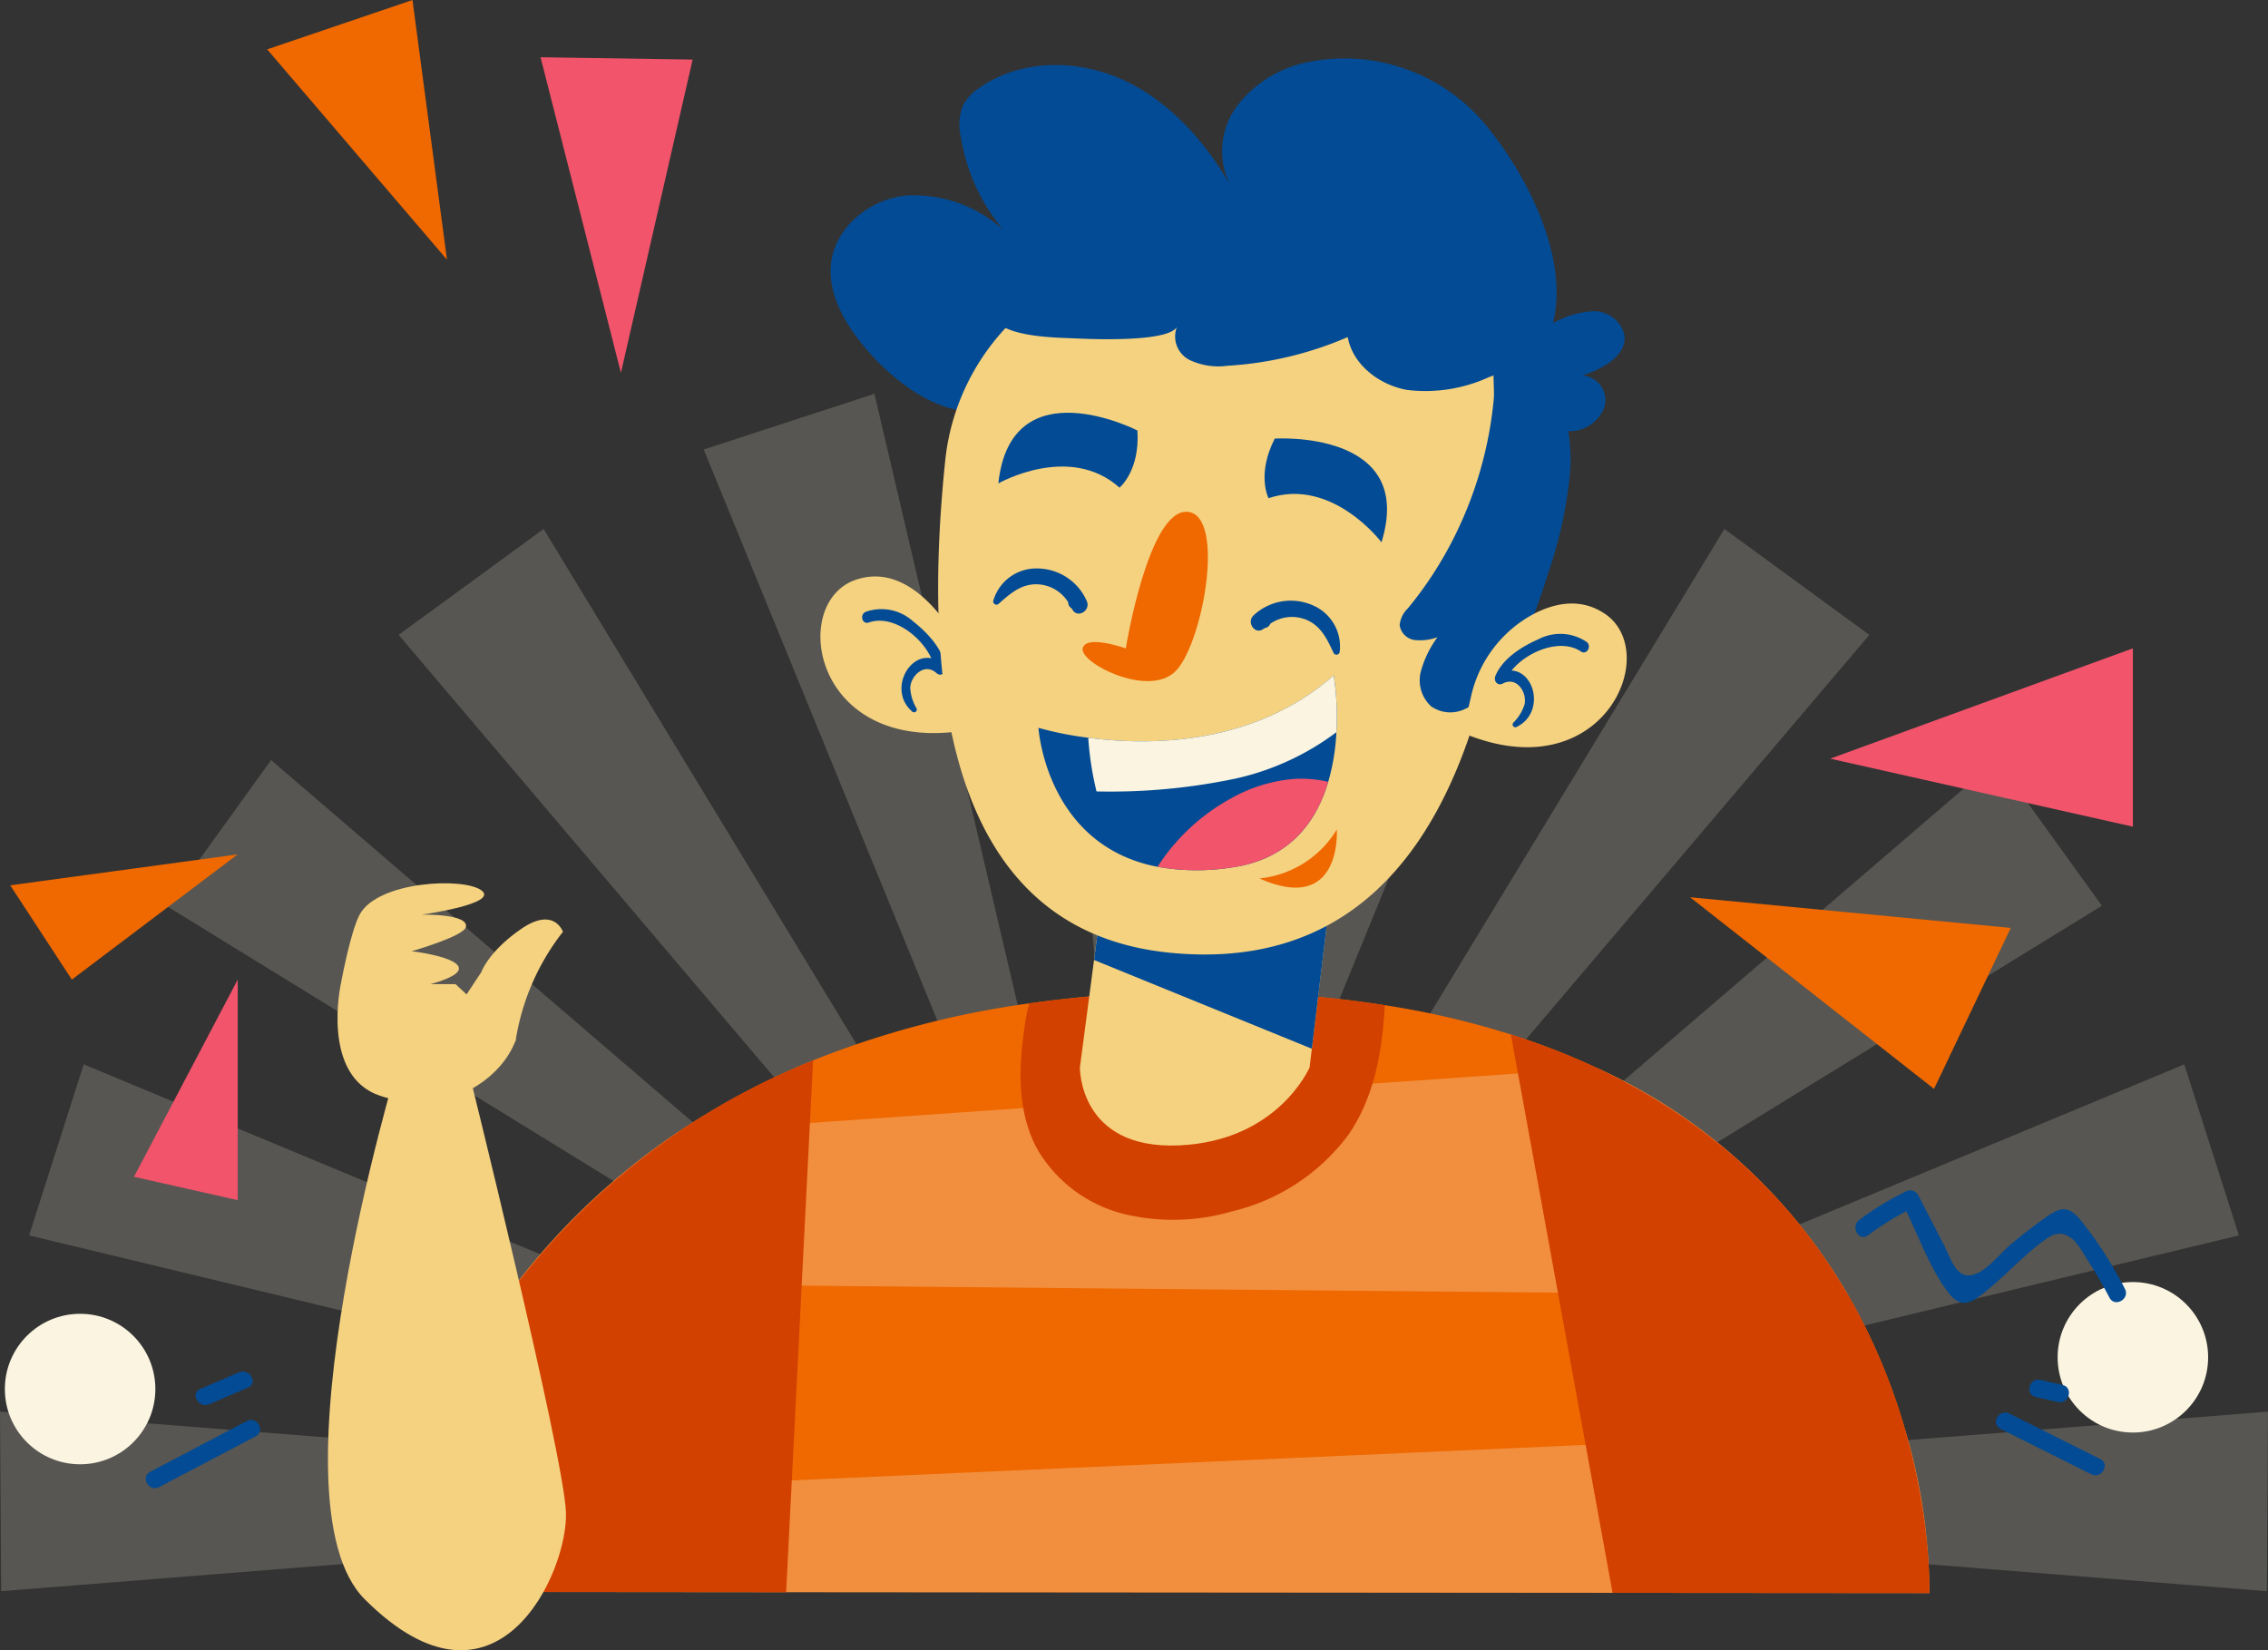 <svg xmlns="http://www.w3.org/2000/svg" width="209.216" height="152.249" viewBox="0 0 209.216 152.249">
  <rect x="0" y="0" width="209.216" height="152.249" fill="#333333" stroke="none"/>
  <g id="Group_903" data-name="Group 903" transform="translate(460.75 -44.823)">
    <g id="Group_894" data-name="Group 894" transform="translate(-460.75 78.766)" opacity="0.18">
      <path id="Path_428" data-name="Path 428" d="M-275.034,211.669l-8.932-104.552H-267.4Z" transform="translate(380.292 -107.117)" fill="#faf4e0"/>
      <g id="Group_893" data-name="Group 893" transform="translate(0 2.388)">
        <g id="Group_891" data-name="Group 891" transform="translate(104.608)">
          <path id="Path_429" data-name="Path 429" d="M-268.766,213.664-244.82,111.5l15.746,5.139Z" transform="translate(268.766 -111.5)" fill="#faf4e0"/>
          <path id="Path_430" data-name="Path 430" d="M-268.766,224.08l54.461-89.694,13.375,9.771Z" transform="translate(268.766 -121.916)" fill="#faf4e0"/>
          <path id="Path_431" data-name="Path 431" d="M-268.766,241.89l79.6-68.372,9.684,13.438Z" transform="translate(268.766 -139.726)" fill="#faf4e0"/>
          <path id="Path_432" data-name="Path 432" d="M-268.766,265.336l96.885-40.3,5.037,15.779Z" transform="translate(268.766 -163.171)" fill="#faf4e0"/>
          <path id="Path_433" data-name="Path 433" d="M-268.766,292.1l104.608-8.255-.107,16.563Z" transform="translate(268.766 -189.939)" fill="#faf4e0"/>
        </g>
        <g id="Group_892" data-name="Group 892">
          <path id="Path_434" data-name="Path 434" d="M-301.92,213.664-325.866,111.5l-15.746,5.139Z" transform="translate(406.528 -111.5)" fill="#faf4e0"/>
          <path id="Path_435" data-name="Path 435" d="M-325.427,224.08l-54.461-89.694-13.375,9.771Z" transform="translate(430.035 -121.916)" fill="#faf4e0"/>
          <path id="Path_436" data-name="Path 436" d="M-343.343,241.89l-79.6-68.372-9.684,13.438Z" transform="translate(447.951 -139.726)" fill="#faf4e0"/>
          <path id="Path_437" data-name="Path 437" d="M-353.9,265.336l-96.885-40.3-5.037,15.779Z" transform="translate(458.506 -163.171)" fill="#faf4e0"/>
          <path id="Path_438" data-name="Path 438" d="M-356.142,292.1l-104.608-8.255.107,16.563Z" transform="translate(460.75 -189.939)" fill="#faf4e0"/>
        </g>
      </g>
    </g>
    <g id="Group_902" data-name="Group 902" transform="translate(-460.681 50.169)">
      <g id="Group_898" data-name="Group 898" transform="translate(34.952 0)">
        <g id="Group_895" data-name="Group 895" transform="translate(0 86.137)">
          <path id="Path_439" data-name="Path 439" d="M-253.516,268.21l-29.227-.022-76.234-.06-37.5-.033a49.783,49.783,0,0,1,2.152-8.674A67.52,67.52,0,0,1-383.819,239.6a63.512,63.512,0,0,1,14.843-13.911,68.5,68.5,0,0,1,12.483-6.626,84.5,84.5,0,0,1,19.943-5.258,112.467,112.467,0,0,1,15.949-1.09,106.876,106.876,0,0,1,16.853,1.259,77.814,77.814,0,0,1,11.628,2.7,65.2,65.2,0,0,1,7.923,3.084A51.245,51.245,0,0,1-261,240.742a55.663,55.663,0,0,1,5.269,12.483A53.179,53.179,0,0,1-253.516,268.21Z" transform="translate(396.476 -212.719)" fill="#ef6800"/>
          <path id="Path_440" data-name="Path 440" d="M-250.43,246.627l-122.816-1.139A63.51,63.51,0,0,1-358.4,231.577l84.778-5.928A51.245,51.245,0,0,1-250.43,246.627Z" transform="translate(385.904 -218.604)" fill="#faf4e0" opacity="0.28"/>
          <path id="Path_441" data-name="Path 441" d="M-253.516,302.043l-29.227-.022-76.234-.06-37.5-.033a49.784,49.784,0,0,1,2.152-8.675l138.59-6.2A53.179,53.179,0,0,1-253.516,302.043Z" transform="translate(396.476 -246.553)" fill="#faf4e0" opacity="0.28"/>
          <path id="Path_442" data-name="Path 442" d="M-254.362,213.977c-.243,4.273-.976,8.5-3.371,11.969a18.8,18.8,0,0,1-10.761,7.06,19.324,19.324,0,0,1-9.925.233,12.875,12.875,0,0,1-7.891-5.785c-2.064-3.6-1.832-7.876-1.233-11.835a14.338,14.338,0,0,1,.382-1.806,111.784,111.784,0,0,1,15.948-1.089A107.077,107.077,0,0,1-254.362,213.977Z" transform="translate(347.089 -212.721)" fill="#d34100"/>
          <path id="Path_443" data-name="Path 443" d="M-356.49,224.374l-2.487,49.057-37.5-.031A65.228,65.228,0,0,1-356.49,224.374Z" transform="translate(396.475 -218.023)" fill="#d34100"/>
          <path id="Path_444" data-name="Path 444" d="M-166.352,271.517l-29.227-.021-9.378-51.509C-164.979,232.679-166.352,271.517-166.352,271.517Z" transform="translate(309.312 -216.027)" fill="#d34100"/>
        </g>
        <g id="Group_897" data-name="Group 897" transform="translate(40.66)">
          <path id="Path_445" data-name="Path 445" d="M-311.179,156.88a19.176,19.176,0,0,0,2.485-.208l.172-7.015s-4.1-9.049-10.153-6.889a4.27,4.27,0,0,0-1.365.793C-323.98,146.921-321.712,157.019-311.179,156.88Z" transform="translate(321.855 -94.595)" fill="#f5d280"/>
          <path id="Path_446" data-name="Path 446" d="M-314.444,148.186a4.344,4.344,0,0,1,4.352.882c1.3,1.021,2.754,2.533,3,4.268.069.493-.437.87-.835.509-1.1-1-2.38.245-2.425,1.353a4.137,4.137,0,0,0,.574,1.886.252.252,0,0,1-.388.311c-2.17-1.853-.427-5.353,1.756-4.92-.98-2.13-3.652-4.042-5.761-3.3C-314.8,149.394-315.043,148.421-314.444,148.186Z" transform="translate(318.638 -97.091)" fill="#034b94"/>
          <path id="Path_447" data-name="Path 447" d="M-254.989,198.97l-1.538,12.763-.207,1.719s-2.9,6.828-12.108,7.2-9.078-7.2-9.078-7.2l1.3-9.9.6-4.578Z" transform="translate(301.859 -120.325)" fill="#f5d280"/>
          <path id="Path_448" data-name="Path 448" d="M-253.9,198.97l-1.538,12.764-20.092-8.186.6-4.578Z" transform="translate(300.773 -120.325)" fill="#034b94"/>
          <path id="Path_449" data-name="Path 449" d="M-316.978,81.331c-1.878-2.247-3.5-5.048-3.08-7.947.475-3.234,3.572-5.683,6.821-6.049a12.284,12.284,0,0,1,9.012,3.133,17.745,17.745,0,0,1-3.9-8.6,4.867,4.867,0,0,1,.2-2.837,4.485,4.485,0,0,1,1.553-1.655c3.795-2.66,9.051-2.642,13.258-.7s7.452,5.564,9.781,9.569a7.022,7.022,0,0,1,.755-7.258,10.967,10.967,0,0,1,6.412-3.955,16.922,16.922,0,0,1,16.488,5.81c3.911,4.732,7.667,12.3,6.187,18.262a8.419,8.419,0,0,1,3.7-1.1,2.888,2.888,0,0,1,2.881,2.139c.3,1.945-1.98,3.173-3.851,3.783a2.293,2.293,0,0,1,2.021,2.9,3.425,3.425,0,0,1-3.145,2.243c-1.372.078-5.218-1.362-6.4-2.056-1.87-1.1-3.5-2.567-5.349-3.692a24.26,24.26,0,0,0-6.595-2.62,42.515,42.515,0,0,0-25.713,1.611c-3.287,1.27-6.811,4.509-10.262,4.9C-310.339,87.673-314.527,84.265-316.978,81.331Z" transform="translate(321.068 -54.635)" fill="#034b94"/>
          <path id="Path_450" data-name="Path 450" d="M-277.7,88.192a21.129,21.129,0,0,0-23.568,18.746c-1.967,18.927-.72,43.369,20.778,45.458,29.081,2.826,31.254-33.255,31.884-48.19a10.461,10.461,0,0,0-6.018-9.887C-259.974,91.794-266.3,89.547-277.7,88.192Z" transform="translate(312.786 -69.839)" fill="#f5d280"/>
          <path id="Path_451" data-name="Path 451" d="M-275.817,91.732a2.432,2.432,0,0,0,1.135,3.052,6.2,6.2,0,0,0,3.508.548,32.816,32.816,0,0,0,11.106-2.647c.466,2.558,2.914,4.417,5.473,4.875a14.086,14.086,0,0,0,7.6-1.2,1.9,1.9,0,0,0,1.089-.8,1.863,1.863,0,0,0-.278-1.647c-3.827-6.99-12.126-10.236-19.988-11.541a40.491,40.491,0,0,0-13.469-.266c-2.848.49-14.494,3.984-13.243,8.469.6,2.16,5.967,2.15,7.746,2.234C-283.7,92.876-276.6,93.179-275.817,91.732Z" transform="translate(308.71 -66.932)" fill="#034b94"/>
          <g id="Group_896" data-name="Group 896" transform="translate(20.109 56.963)">
            <path id="Path_452" data-name="Path 452" d="M-257.46,164.421a19.848,19.848,0,0,1-.754,4.578c-1.084,3.67-3.556,7.143-8.9,7.9a20.734,20.734,0,0,1-6.849-.062c-10.3-1.987-10.983-12.82-10.983-12.82a31.117,31.117,0,0,0,4.6.913c5.595.743,15.226.759,22.642-5.75A25.432,25.432,0,0,1-257.46,164.421Z" transform="translate(284.949 -159.177)" fill="#034b94"/>
            <path id="Path_453" data-name="Path 453" d="M-249.04,176.959c-1.084,3.67-3.556,7.143-8.9,7.9a20.735,20.735,0,0,1-6.849-.062l.119-.181a18.793,18.793,0,0,1,6.694-6.147,14.086,14.086,0,0,1,5.832-1.781A10.835,10.835,0,0,1-249.04,176.959Z" transform="translate(275.775 -167.137)" fill="#f1546b"/>
            <path id="Path_454" data-name="Path 454" d="M-253.624,164.421a24.216,24.216,0,0,1-9.234,4.263,56.214,56.214,0,0,1-12.892,1.2,28.521,28.521,0,0,1-.764-4.955c5.595.743,15.226.759,22.642-5.75A25.431,25.431,0,0,1-253.624,164.421Z" transform="translate(281.112 -159.177)" fill="#faf4e0"/>
          </g>
          <path id="Path_455" data-name="Path 455" d="M-247.523,189.791a9.449,9.449,0,0,0,7.133-4.514S-239.872,193.182-247.523,189.791Z" transform="translate(288.025 -114.093)" fill="#ef6800"/>
          <path id="Path_456" data-name="Path 456" d="M-273.487,144.082s-3.688-1.314-3.974,0,5.837,4.476,8.423,2.239,4.866-14.529,1.255-14.837S-273.487,144.082-273.487,144.082Z" transform="translate(301.655 -89.609)" fill="#ef6800"/>
          <path id="Path_457" data-name="Path 457" d="M-291.735,121.227s6.558-3.745,11.179.39c0,0,1.9-1.55,1.649-5.274C-278.907,116.342-290.571,110.38-291.735,121.227Z" transform="translate(308.147 -81.975)" fill="#034b94"/>
          <path id="Path_458" data-name="Path 458" d="M-223.027,127.177a2.468,2.468,0,0,0-.764,1.557,1.619,1.619,0,0,0,1.4,1.376,4.735,4.735,0,0,0,2.087-.261,9.6,9.6,0,0,0-1.533,3.158,3.263,3.263,0,0,0,.945,3.217,3.088,3.088,0,0,0,2.934.331,6.525,6.525,0,0,0,2.461-1.81c2.764-3,4.2-6.965,5.419-10.857a39.671,39.671,0,0,0,1.971-8.91,15.842,15.842,0,0,0-1.687-8.858c-.679-1.218-2.73-3.912-4.435-3.629-1.351.224-.765,4.117-.879,5.358a35.968,35.968,0,0,1-3.706,12.868A34.819,34.819,0,0,1-223.027,127.177Z" transform="translate(277.225 -76.406)" fill="#034b94"/>
          <path id="Path_459" data-name="Path 459" d="M-210.778,159.761a19.248,19.248,0,0,1-2.354-.821l.779-3.36a11.436,11.436,0,0,1,5.747-7.589c2.016-1.057,4.391-1.525,6.61-.024a4.268,4.268,0,0,1,1.124,1.108C-195.9,153.313-200.613,162.525-210.778,159.761Z" transform="translate(272.373 -96.678)" fill="#f5d280"/>
          <path id="Path_460" data-name="Path 460" d="M-199.223,152.887a4.344,4.344,0,0,0-4.435-.233c-1.517.663-3.3,1.765-3.966,3.385-.189.46.206.952.682.7,1.312-.692,2.244.831,2.011,1.915a4.137,4.137,0,0,1-1.027,1.684.252.252,0,0,0,.3.4c2.564-1.253,1.75-5.077-.472-5.2,1.48-1.818,4.545-3,6.4-1.756C-199.183,154.145-198.7,153.264-199.223,152.887Z" transform="translate(269.888 -99.021)" fill="#034b94"/>
          <path id="Path_461" data-name="Path 461" d="M-283.98,144.066a5.016,5.016,0,0,0-4.62-2.992,4.126,4.126,0,0,0-4,2.984.3.3,0,0,0,.489.284c1.04-.917,2.034-1.823,3.515-1.81a3.514,3.514,0,0,1,2.911,1.659.6.6,0,0,0,.294.546l.081.108C-284.845,145.736-283.568,144.954-283.98,144.066Z" transform="translate(308.544 -93.975)" fill="#034b94"/>
          <path id="Path_462" data-name="Path 462" d="M-235.879,128.642s-4.538-6.036-10.419-4.07c0,0-1.13-2.175.575-5.5C-245.724,119.076-232.652,118.22-235.879,128.642Z" transform="translate(287.635 -83.956)" fill="#034b94"/>
          <path id="Path_463" data-name="Path 463" d="M-248.718,147.861a5.017,5.017,0,0,1,5.427-.919,4.127,4.127,0,0,1,2.495,4.326.3.3,0,0,1-.562.068c-.591-1.254-1.145-2.479-2.511-3.054a3.514,3.514,0,0,0-3.33.37.6.6,0,0,1-.486.385l-.117.068C-248.585,149.737-249.448,148.513-248.718,147.861Z" transform="translate(288.694 -96.45)" fill="#034b94"/>
        </g>
      </g>
      <g id="Group_901" data-name="Group 901" transform="translate(0 18.527)">
        <path id="Path_465" data-name="Path 465" d="M-377.695,211.7a21.7,21.7,0,0,1,4.364-10.049s-.809-2.36-3.844-.27-3.679,3.979-3.679,3.979l-1.919,2.9S-379.294,213.794-377.695,211.7Z" transform="translate(425.191 -139.557)" fill="#f5d280"/>
        <path id="Path_466" data-name="Path 466" d="M-403.308,211.454s-1.851,8.446,3.6,10.291c6.143,2.08,11.238-1.509,12.543-5.145l-5.563-5.145Z" transform="translate(434.676 -144.533)" fill="#f5d280"/>
        <path id="Path_471" data-name="Path 471" d="M-398.776,225.035s-12.188,40.22-3.06,49.349c12.21,12.21,18.79-2.565,18.562-8.042s-9.129-41.306-9.129-41.306Z" transform="translate(435.411 -150.714)" fill="#f5d280"/>
        <path id="Path_472" data-name="Path 472" d="M-403.055,203.683s.879-4.816,1.738-6.412c1.666-3.1,9.594-3.469,11.243-2.233s-5.512,2.233-5.512,2.233,4.391-.093,4.068,1.155c-.221.851-4.994,2.218-4.994,2.218s4.521.539,4.348,1.664c-.185,1.2-6.355,2.2-6.355,2.2" transform="translate(434.423 -136.762)" fill="#f5d280"/>
      </g>
    </g>
    <path id="Path_473" data-name="Path 473" d="M-150.908,164.775l27.925-10.18v16.455Z" transform="translate(-141.015 -49.959)" fill="#f1546b"/>
    <path id="Path_474" data-name="Path 474" d="M-174.628,196.741l29.588,2.83-7.082,14.853Z" transform="translate(-130.22 -69.141)" fill="#ef6800"/>
    <path id="Path_476" data-name="Path 476" d="M-361.822,83.635l-7.416-29.12,14.031.214Z" transform="translate(-41.649 -4.411)" fill="#f1546b"/>
    <path id="Path_477" data-name="Path 477" d="M-438.036,189.485l-20.987,2.853,5.686,8.7Z" transform="translate(-0.786 -65.839)" fill="#ef6800"/>
    <path id="Path_478" data-name="Path 478" d="M-428.5,210.682l-9.571,18.195,9.571,2.156Z" transform="translate(-10.321 -75.486)" fill="#f1546b"/>
    <path id="Path_479" data-name="Path 479" d="M-398.933,68.783l-3.182-23.96-13.406,4.554Z" transform="translate(-20.584 0)" fill="#ef6800"/>
    <circle id="Ellipse_18" data-name="Ellipse 18" cx="6.942" cy="6.942" r="6.942" transform="translate(-270.94 163.102)" fill="#faf4e0"/>
    <circle id="Ellipse_19" data-name="Ellipse 19" cx="6.942" cy="6.942" r="6.942" transform="translate(-460.302 166.031)" fill="#faf4e0"/>
    <path id="Path_483" data-name="Path 483" d="M-121.77,255.457a37.938,37.938,0,0,0-3.966-6.195c-1.325-1.631-2-1.369-3.662-.16q-1.386,1.01-2.716,2.1c-.967.791-2.031,2.174-3.109,2.736-2,1.042-2.465-1.025-3.259-2.562l-2.377-4.6a.835.835,0,0,0-1.119-.293,26.458,26.458,0,0,0-4.3,2.625c-.832.623-.018,2.043.825,1.412a26.341,26.341,0,0,1,3.519-2.224c1.193,2.474,2.3,5.509,3.937,7.586.853,1.082,1.649,1.123,2.766.3,1.98-1.46,3.662-3.386,5.632-4.9,1.081-.828,1.851-1.389,3.112-.314a7.352,7.352,0,0,1,1.029,1.464,43.06,43.06,0,0,1,2.271,3.851C-122.689,257.212-121.277,256.387-121.77,255.457Z" transform="translate(-142.966 -91.733)" fill="#034b94"/>
    <path id="Path_484" data-name="Path 484" d="M-113.225,288.277l-8.394-4.2c-.938-.469-1.767.94-.825,1.411l8.393,4.2C-113.112,290.158-112.283,288.749-113.225,288.277Z" transform="translate(-153.781 -108.849)" fill="#034b94"/>
    <path id="Path_485" data-name="Path 485" d="M-114.123,278.913l-2.056-.471c-1.024-.234-1.461,1.341-.435,1.576l2.056.471C-113.533,280.723-113.1,279.148-114.123,278.913Z" transform="translate(-156.357 -106.314)" fill="#034b94"/>
    <path id="Path_486" data-name="Path 486" d="M-426.759,285.343l-8.915,4.684c-.932.489-.106,1.9.825,1.411l8.915-4.684C-425,286.265-425.828,284.854-426.759,285.343Z" transform="translate(-11.226 -109.419)" fill="#034b94"/>
    <path id="Path_487" data-name="Path 487" d="M-423.628,277.117l-3.582,1.537c-.964.414-.132,1.822.825,1.411l3.582-1.536C-421.839,278.115-422.671,276.707-423.628,277.117Z" transform="translate(-15.069 -105.688)" fill="#034b94"/>
  </g>
</svg>
